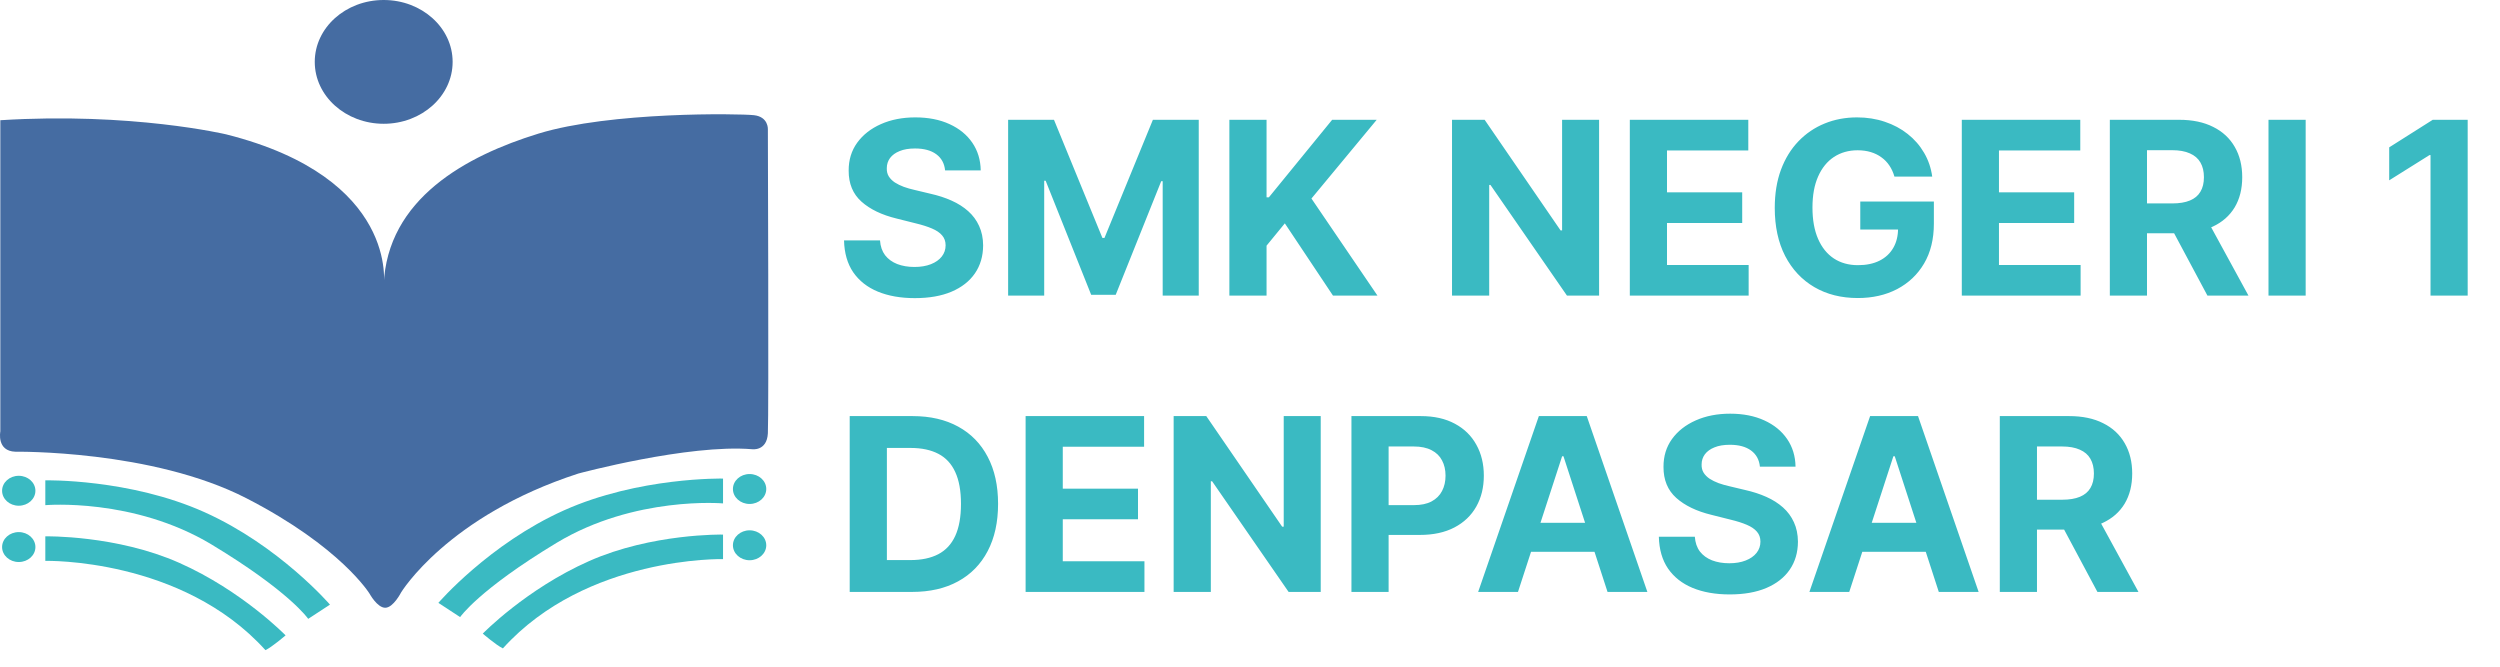 <svg width="135" height="36" viewBox="0 0 135 36" fill="none" xmlns="http://www.w3.org/2000/svg">
<path d="M51.035 9.2C50.998 8.826 50.839 8.535 50.558 8.328C50.276 8.121 49.895 8.018 49.412 8.018C49.085 8.018 48.808 8.064 48.583 8.157C48.357 8.246 48.184 8.372 48.063 8.532C47.946 8.693 47.887 8.875 47.887 9.079C47.881 9.249 47.916 9.398 47.994 9.525C48.074 9.651 48.184 9.761 48.323 9.854C48.462 9.943 48.623 10.022 48.805 10.09C48.987 10.155 49.182 10.211 49.389 10.257L50.242 10.461C50.657 10.554 51.037 10.677 51.383 10.832C51.729 10.986 52.029 11.177 52.282 11.402C52.536 11.628 52.732 11.894 52.871 12.2C53.013 12.506 53.086 12.857 53.089 13.252C53.086 13.833 52.938 14.337 52.644 14.764C52.353 15.187 51.933 15.516 51.383 15.751C50.836 15.983 50.176 16.099 49.403 16.099C48.637 16.099 47.969 15.981 47.4 15.746C46.835 15.512 46.393 15.164 46.074 14.703C45.759 14.24 45.594 13.666 45.578 12.983H47.521C47.542 13.302 47.634 13.567 47.794 13.781C47.958 13.991 48.176 14.15 48.448 14.258C48.723 14.363 49.034 14.416 49.38 14.416C49.72 14.416 50.015 14.366 50.266 14.268C50.519 14.169 50.715 14.031 50.854 13.855C50.993 13.679 51.063 13.476 51.063 13.248C51.063 13.034 51 12.855 50.873 12.71C50.749 12.564 50.567 12.441 50.326 12.339C50.088 12.237 49.796 12.144 49.45 12.061L48.416 11.801C47.615 11.606 46.983 11.302 46.519 10.888C46.056 10.473 45.825 9.916 45.828 9.214C45.825 8.639 45.978 8.137 46.288 7.707C46.6 7.277 47.028 6.942 47.572 6.701C48.116 6.46 48.734 6.339 49.426 6.339C50.131 6.339 50.746 6.46 51.272 6.701C51.8 6.942 52.211 7.277 52.505 7.707C52.798 8.137 52.95 8.634 52.959 9.2H51.035ZM54.439 6.469H56.915L59.53 12.849H59.641L62.256 6.469H64.732V15.964H62.785V9.784H62.706L60.249 15.918H58.923L56.465 9.761H56.387V15.964H54.439V6.469ZM66.386 15.964V6.469H68.394V10.656H68.519L71.936 6.469H74.342L70.818 10.721L74.384 15.964H71.982L69.381 12.061L68.394 13.266V15.964H66.386ZM86.351 6.469V15.964H84.617L80.486 9.988H80.417V15.964H78.409V6.469H80.171L84.27 12.441H84.353V6.469H86.351ZM88.01 15.964V6.469H94.408V8.124H90.018V10.387H94.079V12.042H90.018V14.309H94.427V15.964H88.01ZM102.3 9.538C102.236 9.313 102.144 9.113 102.027 8.94C101.909 8.764 101.766 8.616 101.596 8.495C101.429 8.372 101.237 8.277 101.021 8.212C100.808 8.148 100.571 8.115 100.311 8.115C99.826 8.115 99.4 8.236 99.032 8.477C98.667 8.718 98.383 9.069 98.179 9.529C97.975 9.987 97.873 10.546 97.873 11.207C97.873 11.869 97.973 12.431 98.174 12.895C98.375 13.359 98.659 13.713 99.027 13.957C99.395 14.198 99.829 14.319 100.33 14.319C100.784 14.319 101.172 14.238 101.494 14.077C101.818 13.914 102.066 13.683 102.236 13.387C102.409 13.09 102.495 12.739 102.495 12.334L102.903 12.394H100.455V10.883H104.429V12.079C104.429 12.914 104.252 13.631 103.9 14.23C103.548 14.827 103.062 15.287 102.444 15.612C101.826 15.934 101.118 16.094 100.321 16.094C99.43 16.094 98.648 15.898 97.975 15.505C97.301 15.11 96.775 14.549 96.398 13.822C96.024 13.093 95.837 12.227 95.837 11.226C95.837 10.456 95.949 9.77 96.171 9.168C96.397 8.562 96.712 8.049 97.117 7.628C97.522 7.208 97.993 6.888 98.531 6.669C99.069 6.449 99.651 6.339 100.279 6.339C100.817 6.339 101.318 6.418 101.781 6.576C102.245 6.73 102.656 6.95 103.014 7.234C103.376 7.519 103.671 7.857 103.9 8.25C104.129 8.639 104.276 9.069 104.34 9.538H102.3ZM105.937 15.964V6.469H112.335V8.124H107.944V10.387H112.005V12.042H107.944V14.309H112.353V15.964H105.937ZM113.931 15.964V6.469H117.677C118.394 6.469 119.006 6.597 119.513 6.854C120.023 7.107 120.411 7.468 120.677 7.934C120.946 8.398 121.08 8.943 121.08 9.571C121.08 10.201 120.944 10.744 120.672 11.198C120.4 11.649 120.006 11.996 119.49 12.237C118.977 12.478 118.355 12.598 117.626 12.598H115.118V10.985H117.301C117.685 10.985 118.003 10.932 118.256 10.827C118.51 10.722 118.698 10.565 118.822 10.354C118.949 10.144 119.012 9.883 119.012 9.571C119.012 9.256 118.949 8.99 118.822 8.773C118.698 8.557 118.508 8.393 118.252 8.282C117.998 8.168 117.678 8.11 117.292 8.11H115.938V15.964H113.931ZM119.059 11.643L121.418 15.964H119.202L116.893 11.643H119.059ZM124.506 6.469V15.964H122.499V6.469H124.506ZM133.255 6.469V15.964H131.248V8.375H131.192L129.017 9.738V7.957L131.368 6.469H133.255ZM49.25 31.964H45.884V22.469H49.278C50.233 22.469 51.055 22.659 51.745 23.039C52.434 23.416 52.964 23.959 53.335 24.667C53.709 25.375 53.896 26.221 53.896 27.207C53.896 28.197 53.709 29.047 53.335 29.758C52.964 30.468 52.431 31.014 51.735 31.394C51.043 31.774 50.215 31.964 49.25 31.964ZM47.892 30.244H49.167C49.76 30.244 50.259 30.139 50.664 29.929C51.072 29.716 51.378 29.387 51.582 28.942C51.789 28.493 51.893 27.915 51.893 27.207C51.893 26.506 51.789 25.933 51.582 25.487C51.378 25.042 51.074 24.715 50.669 24.505C50.264 24.294 49.765 24.189 49.171 24.189H47.892V30.244ZM55.383 31.964V22.469H61.781V24.124H57.39V26.387H61.452V28.042H57.39V30.309H61.8V31.964H55.383ZM71.319 22.469V31.964H69.585L65.454 25.988H65.385V31.964H63.377V22.469H65.139L69.237 28.441H69.321V22.469H71.319ZM72.978 31.964V22.469H76.724C77.444 22.469 78.058 22.607 78.565 22.882C79.072 23.154 79.458 23.532 79.724 24.018C79.993 24.5 80.127 25.056 80.127 25.687C80.127 26.317 79.991 26.874 79.719 27.356C79.447 27.838 79.053 28.214 78.537 28.483C78.024 28.751 77.403 28.886 76.673 28.886H74.285V27.277H76.349C76.735 27.277 77.053 27.211 77.303 27.078C77.557 26.942 77.746 26.755 77.869 26.517C77.996 26.276 78.059 25.999 78.059 25.687C78.059 25.372 77.996 25.096 77.869 24.861C77.746 24.623 77.557 24.44 77.303 24.31C77.05 24.177 76.729 24.11 76.339 24.11H74.985V31.964H72.978ZM81.971 31.964H79.82L83.098 22.469H85.685L88.958 31.964H86.807L84.428 24.639H84.354L81.971 31.964ZM81.837 28.232H86.918V29.799H81.837V28.232ZM95.035 25.2C94.998 24.826 94.839 24.535 94.558 24.328C94.276 24.121 93.895 24.018 93.413 24.018C93.085 24.018 92.808 24.064 92.583 24.157C92.357 24.246 92.184 24.372 92.063 24.532C91.946 24.693 91.887 24.875 91.887 25.079C91.881 25.249 91.917 25.398 91.994 25.524C92.074 25.651 92.184 25.761 92.323 25.854C92.462 25.943 92.623 26.022 92.805 26.09C92.988 26.155 93.182 26.211 93.389 26.257L94.243 26.461C94.657 26.554 95.037 26.677 95.383 26.832C95.729 26.986 96.029 27.177 96.282 27.402C96.536 27.628 96.732 27.894 96.871 28.2C97.013 28.506 97.086 28.857 97.089 29.252C97.086 29.833 96.938 30.337 96.644 30.764C96.354 31.187 95.933 31.516 95.383 31.751C94.836 31.983 94.176 32.099 93.403 32.099C92.637 32.099 91.969 31.981 91.4 31.747C90.835 31.512 90.393 31.164 90.074 30.703C89.759 30.24 89.594 29.666 89.578 28.983H91.521C91.543 29.302 91.634 29.567 91.794 29.781C91.958 29.991 92.176 30.15 92.448 30.258C92.723 30.363 93.034 30.416 93.38 30.416C93.72 30.416 94.015 30.366 94.266 30.267C94.519 30.169 94.715 30.031 94.855 29.855C94.994 29.679 95.063 29.476 95.063 29.247C95.063 29.034 95 28.855 94.873 28.71C94.749 28.564 94.567 28.441 94.326 28.339C94.088 28.237 93.796 28.144 93.45 28.061L92.416 27.801C91.615 27.606 90.983 27.302 90.519 26.888C90.056 26.473 89.826 25.916 89.829 25.214C89.826 24.639 89.979 24.137 90.288 23.707C90.6 23.277 91.028 22.942 91.572 22.701C92.116 22.46 92.734 22.339 93.427 22.339C94.131 22.339 94.746 22.46 95.272 22.701C95.8 22.942 96.211 23.277 96.505 23.707C96.799 24.137 96.95 24.634 96.959 25.2H95.035ZM99.859 31.964H97.708L100.986 22.469H103.573L106.846 31.964H104.695L102.317 24.639H102.242L99.859 31.964ZM99.725 28.232H104.806V29.799H99.725V28.232ZM107.989 31.964V22.469H111.735C112.453 22.469 113.065 22.597 113.571 22.854C114.081 23.107 114.469 23.468 114.735 23.934C115.004 24.398 115.139 24.943 115.139 25.571C115.139 26.201 115.003 26.744 114.731 27.198C114.459 27.649 114.064 27.996 113.548 28.237C113.035 28.478 112.414 28.598 111.684 28.598H109.176V26.985H111.36C111.743 26.985 112.062 26.932 112.315 26.827C112.568 26.722 112.757 26.565 112.881 26.354C113.007 26.144 113.071 25.883 113.071 25.571C113.071 25.256 113.007 24.99 112.881 24.773C112.757 24.557 112.567 24.393 112.31 24.282C112.057 24.168 111.737 24.11 111.351 24.11H109.997V31.964H107.989ZM113.117 27.643L115.477 31.964H113.261L110.952 27.643H113.117Z" fill="#3ABAC2"/>
<path d="M20.72 15.403C20.72 15.403 21.57 9.611 12.212 7.255C12.212 7.255 7.107 6.046 0.018 6.492V23.296C0.018 23.296 -0.195 24.362 0.834 24.393C0.834 24.393 8.207 24.282 13.312 26.908C18.417 29.534 19.959 32.063 19.959 32.063C19.959 32.063 20.375 32.827 20.809 32.819C21.242 32.812 21.659 31.992 21.659 31.992C21.659 31.992 24.159 27.863 31.231 25.571C31.231 25.571 37.159 23.972 40.615 24.258C40.615 24.258 41.413 24.377 41.465 23.398C41.518 22.42 41.465 6.976 41.465 6.976C41.465 6.976 41.5 6.308 40.713 6.22C39.925 6.133 32.958 6.021 29.077 7.215C25.196 8.409 20.897 10.725 20.72 15.403Z" fill="#456CA2"/>
<path d="M20.72 6.684C22.775 6.684 24.442 5.187 24.442 3.342C24.442 1.496 22.775 0 20.72 0C18.664 0 16.997 1.496 16.997 3.342C16.997 5.187 18.664 6.684 20.72 6.684Z" fill="#456CA2"/>
<path d="M1.012 27.309C1.51 27.309 1.912 26.947 1.912 26.501C1.912 26.055 1.51 25.693 1.012 25.693C0.515 25.693 0.113 26.055 0.113 26.501C0.113 26.947 0.515 27.309 1.012 27.309Z" fill="#3ABAC2"/>
<path d="M1.013 30.349C1.51 30.349 1.912 29.988 1.912 29.541C1.912 29.095 1.51 28.733 1.013 28.733C0.516 28.733 0.113 29.095 0.113 29.541C0.113 29.988 0.516 30.349 1.013 30.349Z" fill="#3ABAC2"/>
<path d="M2.447 25.938V27.211V27.279C2.447 27.279 7.214 26.862 11.433 29.408C15.651 31.953 16.643 33.418 16.643 33.418L17.818 32.65C17.818 32.65 15.084 29.472 11.042 27.657C7.001 25.843 2.447 25.938 2.447 25.938Z" fill="#3ABAC2"/>
<path d="M2.447 28.962V30.021V30.287C2.447 30.287 9.82 30.107 14.334 35.108C14.703 34.93 15.421 34.31 15.421 34.31C15.421 34.31 13.082 31.903 9.681 30.394C6.28 28.885 2.447 28.962 2.447 28.962Z" fill="#3ABAC2"/>
<path d="M40.478 27.214C40.975 27.214 41.378 26.852 41.378 26.406C41.378 25.96 40.975 25.598 40.478 25.598C39.981 25.598 39.578 25.96 39.578 26.406C39.578 26.852 39.981 27.214 40.478 27.214Z" fill="#3ABAC2"/>
<path d="M40.478 30.253C40.975 30.253 41.378 29.891 41.378 29.445C41.378 28.999 40.975 28.637 40.478 28.637C39.981 28.637 39.578 28.999 39.578 29.445C39.578 29.891 39.981 30.253 40.478 30.253Z" fill="#3ABAC2"/>
<path d="M39.044 25.843V27.116V27.184C39.044 27.184 34.276 26.767 30.058 29.313C25.84 31.858 24.847 33.323 24.847 33.323L23.672 32.555C23.672 32.555 26.407 29.377 30.448 27.562C34.489 25.748 39.044 25.843 39.044 25.843Z" fill="#3ABAC2"/>
<path d="M39.044 28.867V29.926V30.192C39.044 30.192 31.671 30.012 27.156 35.013C26.787 34.835 26.07 34.215 26.07 34.215C26.07 34.215 28.409 31.808 31.81 30.299C35.211 28.79 39.044 28.867 39.044 28.867Z" fill="#3ABAC2"/>
</svg>
